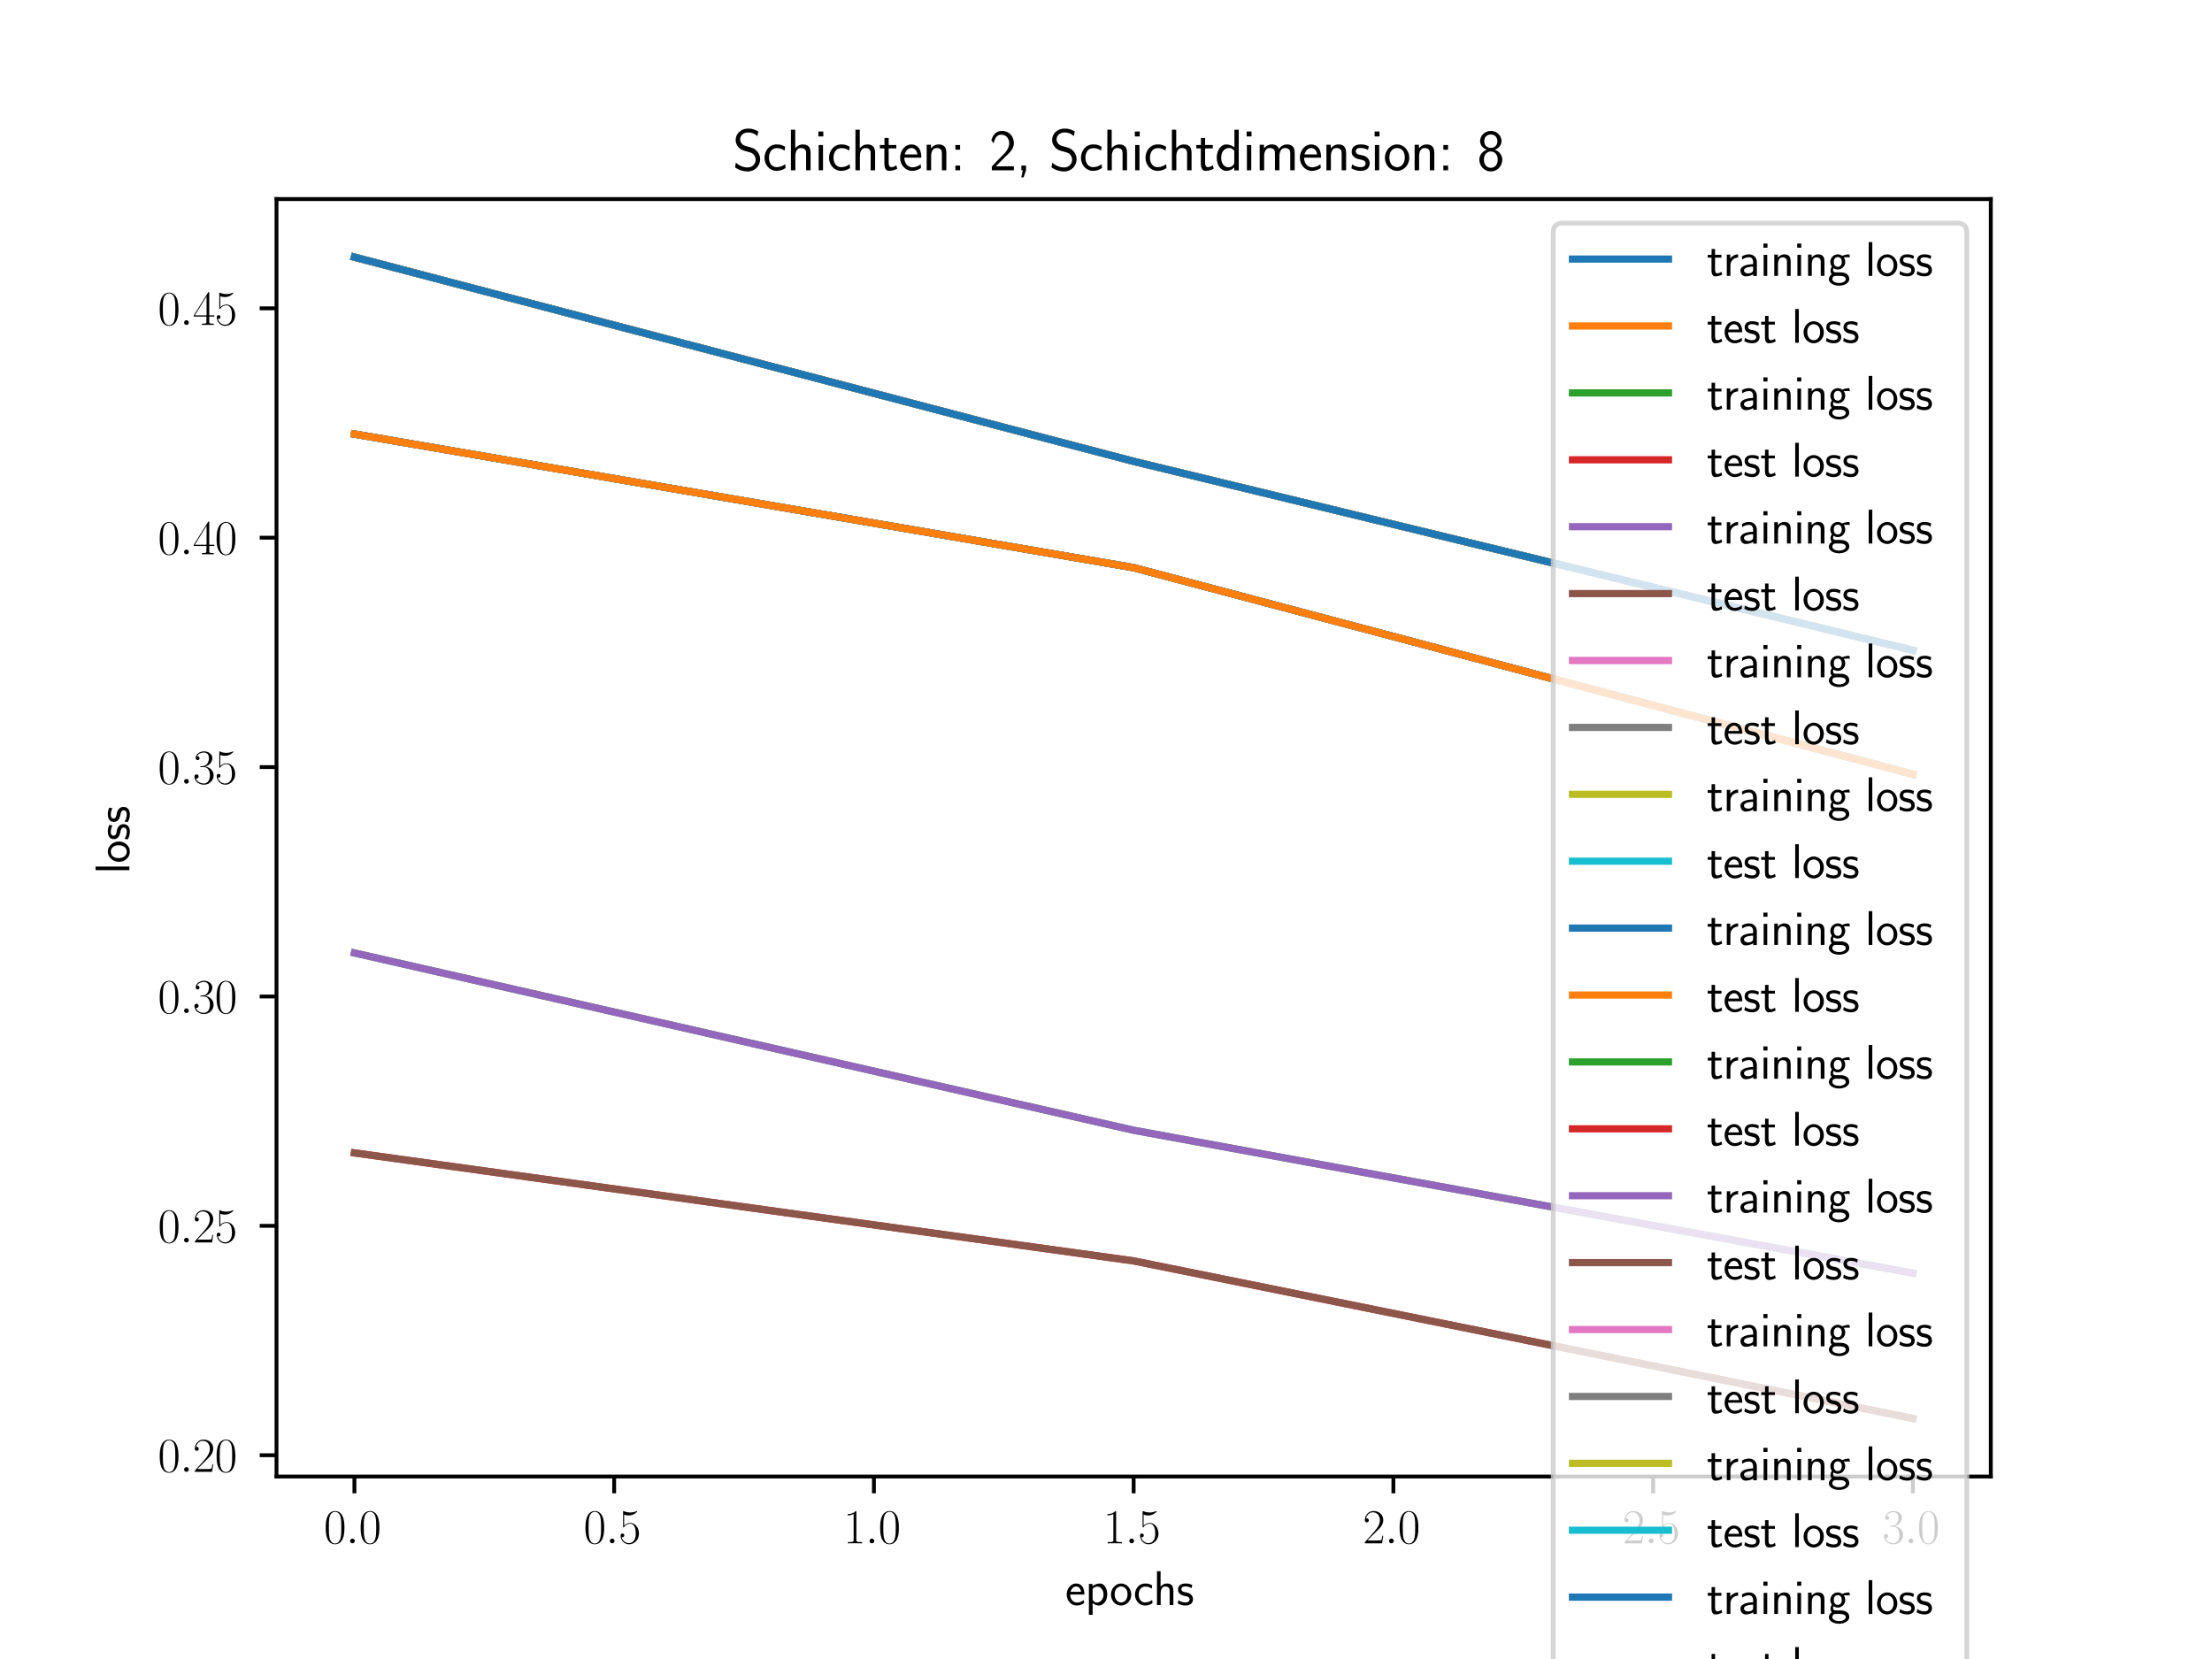 <?xml version="1.0" encoding="utf-8" standalone="no"?>
<!DOCTYPE svg PUBLIC "-//W3C//DTD SVG 1.1//EN"
  "http://www.w3.org/Graphics/SVG/1.1/DTD/svg11.dtd">
<svg xmlns:xlink="http://www.w3.org/1999/xlink" width="460.8pt" height="345.6pt" viewBox="0 0 460.8 345.6" xmlns="http://www.w3.org/2000/svg" version="1.1">
 <defs>
  <style type="text/css">*{stroke-linejoin: round; stroke-linecap: butt}</style>
 </defs>
 <g id="figure_1">
  <g id="patch_1">
   <path d="M 0 345.6 
L 460.8 345.6 
L 460.8 0 
L 0 0 
z
" style="fill: #ffffff"/>
  </g>
  <g id="axes_1">
   <g id="patch_2">
    <path d="M 57.6 307.584 
L 414.72 307.584 
L 414.72 41.472 
L 57.6 41.472 
z
" style="fill: #ffffff"/>
   </g>
   <g id="matplotlib.axis_1">
    <g id="xtick_1">
     <g id="line2d_1">
      <defs>
       <path id="m4a75f43adf" d="M 0 0 
L 0 3.5 
" style="stroke: #000000; stroke-width: 0.8"/>
      </defs>
      <g>
       <use xlink:href="#m4a75f43adf" x="73.833" y="307.584" style="stroke: #000000; stroke-width: 0.8"/>
      </g>
     </g>
     <g id="text_1">
      <!-- $\mathdefault{0.0}$ -->
      <g transform="translate(67.468 321.502) scale(0.1 -0.1)">
       <defs>
        <path id="CMR17-30" d="M 2688 2038 
C 2688 2430 2682 3099 2413 3613 
C 2176 4063 1798 4224 1466 4224 
C 1158 4224 768 4082 525 3620 
C 269 3137 243 2539 243 2038 
C 243 1671 250 1112 448 623 
C 723 -39 1216 -128 1466 -128 
C 1760 -128 2208 -7 2470 604 
C 2662 1048 2688 1568 2688 2038 
z
M 1466 -26 
C 1056 -26 813 328 723 816 
C 653 1196 653 1749 653 2109 
C 653 2604 653 3015 736 3407 
C 858 3954 1216 4121 1466 4121 
C 1728 4121 2067 3947 2189 3420 
C 2272 3054 2278 2623 2278 2109 
C 2278 1691 2278 1176 2202 797 
C 2067 96 1690 -26 1466 -26 
z
" transform="scale(0.016)"/>
        <path id="CMMI12-3a" d="M 1178 307 
C 1178 492 1024 620 870 620 
C 685 620 557 467 557 313 
C 557 128 710 0 864 0 
C 1050 0 1178 153 1178 307 
z
" transform="scale(0.016)"/>
       </defs>
       <use xlink:href="#CMR17-30" transform="scale(0.996)"/>
       <use xlink:href="#CMMI12-3a" transform="translate(45.69 0) scale(0.996)"/>
       <use xlink:href="#CMR17-30" transform="translate(72.788 0) scale(0.996)"/>
      </g>
     </g>
    </g>
    <g id="xtick_2">
     <g id="line2d_2">
      <g>
       <use xlink:href="#m4a75f43adf" x="127.942" y="307.584" style="stroke: #000000; stroke-width: 0.8"/>
      </g>
     </g>
     <g id="text_2">
      <!-- $\mathdefault{0.5}$ -->
      <g transform="translate(121.577 321.502) scale(0.1 -0.1)">
       <defs>
        <path id="CMR17-35" d="M 730 3750 
C 794 3724 1056 3641 1325 3641 
C 1920 3641 2246 3961 2432 4140 
C 2432 4191 2432 4224 2394 4224 
C 2387 4224 2374 4224 2323 4198 
C 2099 4102 1837 4032 1517 4032 
C 1325 4032 1037 4055 723 4191 
C 653 4224 640 4224 634 4224 
C 602 4224 595 4217 595 4090 
L 595 2231 
C 595 2113 595 2080 659 2080 
C 691 2080 704 2093 736 2139 
C 941 2435 1222 2560 1542 2560 
C 1766 2560 2246 2415 2246 1293 
C 2246 1087 2246 716 2054 422 
C 1894 159 1645 25 1370 25 
C 947 25 518 319 403 812 
C 429 806 480 793 506 793 
C 589 793 749 838 749 1036 
C 749 1209 627 1280 506 1280 
C 358 1280 262 1190 262 1011 
C 262 454 704 -128 1382 -128 
C 2042 -128 2669 441 2669 1267 
C 2669 2054 2170 2662 1549 2662 
C 1222 2662 947 2540 730 2304 
L 730 3750 
z
" transform="scale(0.016)"/>
       </defs>
       <use xlink:href="#CMR17-30" transform="scale(0.996)"/>
       <use xlink:href="#CMMI12-3a" transform="translate(45.69 0) scale(0.996)"/>
       <use xlink:href="#CMR17-35" transform="translate(72.788 0) scale(0.996)"/>
      </g>
     </g>
    </g>
    <g id="xtick_3">
     <g id="line2d_3">
      <g>
       <use xlink:href="#m4a75f43adf" x="182.051" y="307.584" style="stroke: #000000; stroke-width: 0.8"/>
      </g>
     </g>
     <g id="text_3">
      <!-- $\mathdefault{1.0}$ -->
      <g transform="translate(175.686 321.502) scale(0.1 -0.1)">
       <defs>
        <path id="CMR17-31" d="M 1702 4083 
C 1702 4217 1696 4224 1606 4224 
C 1357 3927 979 3833 621 3820 
C 602 3820 570 3820 563 3808 
C 557 3795 557 3782 557 3648 
C 755 3648 1088 3686 1344 3839 
L 1344 467 
C 1344 243 1331 166 781 166 
L 589 166 
L 589 0 
C 896 6 1216 12 1523 12 
C 1830 12 2150 6 2458 0 
L 2458 166 
L 2266 166 
C 1715 166 1702 236 1702 467 
L 1702 4083 
z
" transform="scale(0.016)"/>
       </defs>
       <use xlink:href="#CMR17-31" transform="scale(0.996)"/>
       <use xlink:href="#CMMI12-3a" transform="translate(45.69 0) scale(0.996)"/>
       <use xlink:href="#CMR17-30" transform="translate(72.788 0) scale(0.996)"/>
      </g>
     </g>
    </g>
    <g id="xtick_4">
     <g id="line2d_4">
      <g>
       <use xlink:href="#m4a75f43adf" x="236.16" y="307.584" style="stroke: #000000; stroke-width: 0.8"/>
      </g>
     </g>
     <g id="text_4">
      <!-- $\mathdefault{1.5}$ -->
      <g transform="translate(229.795 321.502) scale(0.1 -0.1)">
       <use xlink:href="#CMR17-31" transform="scale(0.996)"/>
       <use xlink:href="#CMMI12-3a" transform="translate(45.69 0) scale(0.996)"/>
       <use xlink:href="#CMR17-35" transform="translate(72.788 0) scale(0.996)"/>
      </g>
     </g>
    </g>
    <g id="xtick_5">
     <g id="line2d_5">
      <g>
       <use xlink:href="#m4a75f43adf" x="290.269" y="307.584" style="stroke: #000000; stroke-width: 0.8"/>
      </g>
     </g>
     <g id="text_5">
      <!-- $\mathdefault{2.0}$ -->
      <g transform="translate(283.904 321.502) scale(0.1 -0.1)">
       <defs>
        <path id="CMR17-32" d="M 2669 990 
L 2554 990 
C 2490 537 2438 460 2413 422 
C 2381 371 1920 371 1830 371 
L 602 371 
C 832 620 1280 1073 1824 1596 
C 2214 1966 2669 2400 2669 3033 
C 2669 3788 2067 4224 1395 4224 
C 691 4224 262 3603 262 3027 
C 262 2777 448 2745 525 2745 
C 589 2745 781 2783 781 3007 
C 781 3206 614 3264 525 3264 
C 486 3264 448 3257 422 3244 
C 544 3788 915 4057 1306 4057 
C 1862 4057 2227 3616 2227 3033 
C 2227 2477 1901 1998 1536 1583 
L 262 147 
L 262 0 
L 2515 0 
L 2669 990 
z
" transform="scale(0.016)"/>
       </defs>
       <use xlink:href="#CMR17-32" transform="scale(0.996)"/>
       <use xlink:href="#CMMI12-3a" transform="translate(45.69 0) scale(0.996)"/>
       <use xlink:href="#CMR17-30" transform="translate(72.788 0) scale(0.996)"/>
      </g>
     </g>
    </g>
    <g id="xtick_6">
     <g id="line2d_6">
      <g>
       <use xlink:href="#m4a75f43adf" x="344.378" y="307.584" style="stroke: #000000; stroke-width: 0.8"/>
      </g>
     </g>
     <g id="text_6">
      <!-- $\mathdefault{2.5}$ -->
      <g transform="translate(338.013 321.502) scale(0.1 -0.1)">
       <use xlink:href="#CMR17-32" transform="scale(0.996)"/>
       <use xlink:href="#CMMI12-3a" transform="translate(45.69 0) scale(0.996)"/>
       <use xlink:href="#CMR17-35" transform="translate(72.788 0) scale(0.996)"/>
      </g>
     </g>
    </g>
    <g id="xtick_7">
     <g id="line2d_7">
      <g>
       <use xlink:href="#m4a75f43adf" x="398.487" y="307.584" style="stroke: #000000; stroke-width: 0.8"/>
      </g>
     </g>
     <g id="text_7">
      <!-- $\mathdefault{3.0}$ -->
      <g transform="translate(392.122 321.502) scale(0.1 -0.1)">
       <defs>
        <path id="CMR17-33" d="M 1414 2176 
C 1984 2176 2234 1673 2234 1094 
C 2234 322 1824 25 1453 25 
C 1114 25 563 193 390 691 
C 422 678 454 678 486 678 
C 640 678 755 780 755 947 
C 755 1132 614 1216 486 1216 
C 378 1216 211 1164 211 927 
C 211 335 787 -128 1466 -128 
C 2176 -128 2720 432 2720 1087 
C 2720 1718 2208 2176 1600 2246 
C 2086 2347 2554 2776 2554 3353 
C 2554 3856 2048 4224 1472 4224 
C 890 4224 378 3862 378 3347 
C 378 3123 544 3084 627 3084 
C 762 3084 877 3167 877 3334 
C 877 3500 762 3584 627 3584 
C 602 3584 570 3584 544 3571 
C 730 3999 1235 4076 1459 4076 
C 1683 4076 2106 3966 2106 3347 
C 2106 3167 2080 2851 1862 2574 
C 1670 2329 1453 2316 1242 2297 
C 1210 2297 1062 2284 1037 2284 
C 992 2278 966 2272 966 2227 
C 966 2182 973 2176 1101 2176 
L 1414 2176 
z
" transform="scale(0.016)"/>
       </defs>
       <use xlink:href="#CMR17-33" transform="scale(0.996)"/>
       <use xlink:href="#CMMI12-3a" transform="translate(45.69 0) scale(0.996)"/>
       <use xlink:href="#CMR17-30" transform="translate(72.788 0) scale(0.996)"/>
      </g>
     </g>
    </g>
    <g id="text_8">
     <!-- epochs -->
     <g transform="translate(221.908 334.358) scale(0.1 -0.1)">
      <defs>
       <path id="CMSS17-65" d="M 2502 1375 
C 2502 1587 2490 2001 2285 2347 
C 2061 2713 1696 2816 1421 2816 
C 755 2816 192 2184 192 1363 
C 192 579 774 -64 1510 -64 
C 1798 -64 2150 19 2470 249 
C 2470 275 2458 414 2451 421 
C 2451 433 2432 629 2432 655 
C 2125 408 1773 326 1517 326 
C 1107 326 666 667 646 1375 
L 2502 1375 
z
M 698 1728 
C 781 2086 1062 2425 1421 2425 
C 1517 2425 1965 2412 2080 1728 
L 698 1728 
z
" transform="scale(0.016)"/>
       <path id="CMSS17-70" d="M 966 275 
C 1178 70 1466 -64 1773 -64 
C 2368 -64 2880 553 2880 1382 
C 2880 2147 2496 2816 1946 2816 
C 1626 2816 1242 2700 954 2470 
L 954 2764 
L 480 2764 
L 480 -1280 
L 966 -1280 
L 966 275 
z
M 966 2088 
C 1018 2166 1235 2412 1587 2412 
C 2035 2412 2394 1946 2394 1382 
C 2394 741 1958 326 1530 326 
C 1402 326 1267 358 1139 468 
C 966 624 966 721 966 812 
L 966 2088 
z
" transform="scale(0.016)"/>
       <path id="CMSS17-6f" d="M 2829 1356 
C 2829 2175 2221 2816 1504 2816 
C 768 2816 173 2156 173 1356 
C 173 544 787 -64 1498 -64 
C 2227 -64 2829 563 2829 1356 
z
M 1504 339 
C 1050 339 659 710 659 1407 
C 659 2150 1114 2425 1498 2425 
C 1914 2425 2342 2124 2342 1407 
C 2342 684 1926 339 1504 339 
z
" transform="scale(0.016)"/>
       <path id="CMSS17-63" d="M 2464 2540 
C 2464 2585 2170 2713 2093 2739 
C 1882 2816 1613 2816 1542 2816 
C 710 2816 211 2092 211 1363 
C 211 595 768 -64 1517 -64 
C 1946 -64 2253 76 2502 243 
L 2464 665 
C 2189 454 1869 339 1523 339 
C 1024 339 698 774 698 1369 
C 698 1830 909 2412 1549 2412 
C 1901 2412 2099 2342 2394 2143 
L 2464 2540 
z
" transform="scale(0.016)"/>
       <path id="CMSS17-68" d="M 2618 1878 
C 2618 2283 2522 2816 1798 2816 
C 1395 2816 1133 2617 947 2399 
L 947 4416 
L 474 4416 
L 474 0 
L 960 0 
L 960 1556 
C 960 1962 1114 2425 1549 2425 
C 2112 2425 2131 2045 2131 1826 
L 2131 0 
L 2618 0 
L 2618 1878 
z
" transform="scale(0.016)"/>
       <path id="CMSS17-73" d="M 2061 2623 
C 1683 2803 1389 2816 1197 2816 
C 742 2816 198 2655 198 2009 
C 198 1363 902 1222 1094 1183 
C 1389 1126 1715 1062 1715 742 
C 1715 339 1254 339 1171 339 
C 915 339 563 409 243 639 
L 166 211 
C 531 0 883 -64 1178 -64 
C 1965 -64 2163 416 2163 780 
C 2163 1094 1984 1305 1862 1401 
C 1651 1567 1574 1587 1050 1695 
C 960 1708 646 1779 646 2067 
C 646 2431 1050 2431 1139 2431 
C 1555 2431 1811 2303 1984 2207 
L 2061 2623 
z
" transform="scale(0.016)"/>
      </defs>
      <use xlink:href="#CMSS17-65" transform="scale(0.996)"/>
      <use xlink:href="#CMSS17-70" transform="translate(41.639 0) scale(0.996)"/>
      <use xlink:href="#CMSS17-6f" transform="translate(92.446 0) scale(0.996)"/>
      <use xlink:href="#CMSS17-63" transform="translate(141.892 0) scale(0.996)"/>
      <use xlink:href="#CMSS17-68" transform="translate(183.531 0) scale(0.996)"/>
      <use xlink:href="#CMSS17-73" transform="translate(231.736 0) scale(0.996)"/>
     </g>
    </g>
   </g>
   <g id="matplotlib.axis_2">
    <g id="ytick_1">
     <g id="line2d_8">
      <defs>
       <path id="m9603f11b47" d="M 0 0 
L -3.5 0 
" style="stroke: #000000; stroke-width: 0.8"/>
      </defs>
      <g>
       <use xlink:href="#m9603f11b47" x="57.6" y="303.153" style="stroke: #000000; stroke-width: 0.8"/>
      </g>
     </g>
     <g id="text_9">
      <!-- $\mathdefault{0.20}$ -->
      <g transform="translate(32.889 306.613) scale(0.1 -0.1)">
       <use xlink:href="#CMR17-30" transform="scale(0.996)"/>
       <use xlink:href="#CMMI12-3a" transform="translate(45.69 0) scale(0.996)"/>
       <use xlink:href="#CMR17-32" transform="translate(72.788 0) scale(0.996)"/>
       <use xlink:href="#CMR17-30" transform="translate(118.478 0) scale(0.996)"/>
      </g>
     </g>
    </g>
    <g id="ytick_2">
     <g id="line2d_9">
      <g>
       <use xlink:href="#m9603f11b47" x="57.6" y="255.368" style="stroke: #000000; stroke-width: 0.8"/>
      </g>
     </g>
     <g id="text_10">
      <!-- $\mathdefault{0.25}$ -->
      <g transform="translate(32.889 258.828) scale(0.1 -0.1)">
       <use xlink:href="#CMR17-30" transform="scale(0.996)"/>
       <use xlink:href="#CMMI12-3a" transform="translate(45.69 0) scale(0.996)"/>
       <use xlink:href="#CMR17-32" transform="translate(72.788 0) scale(0.996)"/>
       <use xlink:href="#CMR17-35" transform="translate(118.478 0) scale(0.996)"/>
      </g>
     </g>
    </g>
    <g id="ytick_3">
     <g id="line2d_10">
      <g>
       <use xlink:href="#m9603f11b47" x="57.6" y="207.584" style="stroke: #000000; stroke-width: 0.8"/>
      </g>
     </g>
     <g id="text_11">
      <!-- $\mathdefault{0.30}$ -->
      <g transform="translate(32.889 211.043) scale(0.1 -0.1)">
       <use xlink:href="#CMR17-30" transform="scale(0.996)"/>
       <use xlink:href="#CMMI12-3a" transform="translate(45.69 0) scale(0.996)"/>
       <use xlink:href="#CMR17-33" transform="translate(72.788 0) scale(0.996)"/>
       <use xlink:href="#CMR17-30" transform="translate(118.478 0) scale(0.996)"/>
      </g>
     </g>
    </g>
    <g id="ytick_4">
     <g id="line2d_11">
      <g>
       <use xlink:href="#m9603f11b47" x="57.6" y="159.799" style="stroke: #000000; stroke-width: 0.8"/>
      </g>
     </g>
     <g id="text_12">
      <!-- $\mathdefault{0.35}$ -->
      <g transform="translate(32.889 163.258) scale(0.1 -0.1)">
       <use xlink:href="#CMR17-30" transform="scale(0.996)"/>
       <use xlink:href="#CMMI12-3a" transform="translate(45.69 0) scale(0.996)"/>
       <use xlink:href="#CMR17-33" transform="translate(72.788 0) scale(0.996)"/>
       <use xlink:href="#CMR17-35" transform="translate(118.478 0) scale(0.996)"/>
      </g>
     </g>
    </g>
    <g id="ytick_5">
     <g id="line2d_12">
      <g>
       <use xlink:href="#m9603f11b47" x="57.6" y="112.014" style="stroke: #000000; stroke-width: 0.8"/>
      </g>
     </g>
     <g id="text_13">
      <!-- $\mathdefault{0.40}$ -->
      <g transform="translate(32.889 115.473) scale(0.1 -0.1)">
       <defs>
        <path id="CMR17-34" d="M 2150 4147 
C 2150 4281 2144 4288 2029 4288 
L 128 1254 
L 128 1088 
L 1779 1088 
L 1779 460 
C 1779 230 1766 166 1318 166 
L 1197 166 
L 1197 0 
C 1402 12 1747 12 1965 12 
C 2182 12 2528 12 2733 0 
L 2733 166 
L 2611 166 
C 2163 166 2150 230 2150 460 
L 2150 1088 
L 2803 1088 
L 2803 1254 
L 2150 1254 
L 2150 4147 
z
M 1798 3723 
L 1798 1254 
L 256 1254 
L 1798 3723 
z
" transform="scale(0.016)"/>
       </defs>
       <use xlink:href="#CMR17-30" transform="scale(0.996)"/>
       <use xlink:href="#CMMI12-3a" transform="translate(45.69 0) scale(0.996)"/>
       <use xlink:href="#CMR17-34" transform="translate(72.788 0) scale(0.996)"/>
       <use xlink:href="#CMR17-30" transform="translate(118.478 0) scale(0.996)"/>
      </g>
     </g>
    </g>
    <g id="ytick_6">
     <g id="line2d_13">
      <g>
       <use xlink:href="#m9603f11b47" x="57.6" y="64.229" style="stroke: #000000; stroke-width: 0.8"/>
      </g>
     </g>
     <g id="text_14">
      <!-- $\mathdefault{0.45}$ -->
      <g transform="translate(32.889 67.688) scale(0.1 -0.1)">
       <use xlink:href="#CMR17-30" transform="scale(0.996)"/>
       <use xlink:href="#CMMI12-3a" transform="translate(45.69 0) scale(0.996)"/>
       <use xlink:href="#CMR17-34" transform="translate(72.788 0) scale(0.996)"/>
       <use xlink:href="#CMR17-35" transform="translate(118.478 0) scale(0.996)"/>
      </g>
     </g>
    </g>
    <g id="text_15">
     <!-- loss -->
     <g transform="translate(26.951 182.028) rotate(-90) scale(0.1 -0.1)">
      <defs>
       <path id="CMSS17-6c" d="M 947 4416 
L 474 4416 
L 474 0 
L 947 0 
L 947 4416 
z
" transform="scale(0.016)"/>
      </defs>
      <use xlink:href="#CMSS17-6c" transform="scale(0.996)"/>
      <use xlink:href="#CMSS17-6f" transform="translate(22.181 0) scale(0.996)"/>
      <use xlink:href="#CMSS17-73" transform="translate(69.024 0) scale(0.996)"/>
      <use xlink:href="#CMSS17-73" transform="translate(104.938 0) scale(0.996)"/>
     </g>
    </g>
   </g>
   <g id="line2d_14">
    <path d="M 73.833 53.568 
L 236.16 96.108 
L 398.487 135.459 
" clip-path="url(#p37f44cd204)" style="fill: none; stroke: #1f77b4; stroke-width: 1.5; stroke-linecap: square"/>
   </g>
   <g id="line2d_15">
    <path d="M 73.833 90.422 
L 236.16 118.254 
L 398.487 161.299 
" clip-path="url(#p37f44cd204)" style="fill: none; stroke: #ff7f0e; stroke-width: 1.5; stroke-linecap: square"/>
   </g>
   <g id="line2d_16">
    <path d="M 73.833 53.568 
L 236.16 96.108 
L 398.487 135.459 
" clip-path="url(#p37f44cd204)" style="fill: none; stroke: #2ca02c; stroke-width: 1.5; stroke-linecap: square"/>
   </g>
   <g id="line2d_17">
    <path d="M 73.833 90.422 
L 236.16 118.254 
L 398.487 161.299 
" clip-path="url(#p37f44cd204)" style="fill: none; stroke: #d62728; stroke-width: 1.5; stroke-linecap: square"/>
   </g>
   <g id="line2d_18">
    <path d="M 73.833 53.568 
L 236.16 96.108 
L 398.487 135.459 
" clip-path="url(#p37f44cd204)" style="fill: none; stroke: #9467bd; stroke-width: 1.5; stroke-linecap: square"/>
   </g>
   <g id="line2d_19">
    <path d="M 73.833 90.422 
L 236.16 118.254 
L 398.487 161.299 
" clip-path="url(#p37f44cd204)" style="fill: none; stroke: #8c564b; stroke-width: 1.5; stroke-linecap: square"/>
   </g>
   <g id="line2d_20">
    <path d="M 73.833 53.568 
L 236.16 96.108 
L 398.487 135.459 
" clip-path="url(#p37f44cd204)" style="fill: none; stroke: #e377c2; stroke-width: 1.5; stroke-linecap: square"/>
   </g>
   <g id="line2d_21">
    <path d="M 73.833 90.422 
L 236.16 118.254 
L 398.487 161.299 
" clip-path="url(#p37f44cd204)" style="fill: none; stroke: #7f7f7f; stroke-width: 1.5; stroke-linecap: square"/>
   </g>
   <g id="line2d_22">
    <path d="M 73.833 53.568 
L 236.16 96.108 
L 398.487 135.459 
" clip-path="url(#p37f44cd204)" style="fill: none; stroke: #bcbd22; stroke-width: 1.5; stroke-linecap: square"/>
   </g>
   <g id="line2d_23">
    <path d="M 73.833 90.422 
L 236.16 118.254 
L 398.487 161.299 
" clip-path="url(#p37f44cd204)" style="fill: none; stroke: #17becf; stroke-width: 1.5; stroke-linecap: square"/>
   </g>
   <g id="line2d_24">
    <path d="M 73.833 53.568 
L 236.16 96.108 
L 398.487 135.459 
" clip-path="url(#p37f44cd204)" style="fill: none; stroke: #1f77b4; stroke-width: 1.5; stroke-linecap: square"/>
   </g>
   <g id="line2d_25">
    <path d="M 73.833 90.422 
L 236.16 118.254 
L 398.487 161.299 
" clip-path="url(#p37f44cd204)" style="fill: none; stroke: #ff7f0e; stroke-width: 1.5; stroke-linecap: square"/>
   </g>
   <g id="line2d_26">
    <path d="M 73.833 53.568 
L 236.16 96.108 
L 398.487 135.459 
" clip-path="url(#p37f44cd204)" style="fill: none; stroke: #2ca02c; stroke-width: 1.5; stroke-linecap: square"/>
   </g>
   <g id="line2d_27">
    <path d="M 73.833 90.422 
L 236.16 118.254 
L 398.487 161.299 
" clip-path="url(#p37f44cd204)" style="fill: none; stroke: #d62728; stroke-width: 1.5; stroke-linecap: square"/>
   </g>
   <g id="line2d_28">
    <path d="M 73.833 53.568 
L 236.16 96.108 
L 398.487 135.459 
" clip-path="url(#p37f44cd204)" style="fill: none; stroke: #9467bd; stroke-width: 1.5; stroke-linecap: square"/>
   </g>
   <g id="line2d_29">
    <path d="M 73.833 90.422 
L 236.16 118.254 
L 398.487 161.299 
" clip-path="url(#p37f44cd204)" style="fill: none; stroke: #8c564b; stroke-width: 1.5; stroke-linecap: square"/>
   </g>
   <g id="line2d_30">
    <path d="M 73.833 53.568 
L 236.16 96.108 
L 398.487 135.459 
" clip-path="url(#p37f44cd204)" style="fill: none; stroke: #e377c2; stroke-width: 1.5; stroke-linecap: square"/>
   </g>
   <g id="line2d_31">
    <path d="M 73.833 90.422 
L 236.16 118.254 
L 398.487 161.299 
" clip-path="url(#p37f44cd204)" style="fill: none; stroke: #7f7f7f; stroke-width: 1.5; stroke-linecap: square"/>
   </g>
   <g id="line2d_32">
    <path d="M 73.833 53.568 
L 236.16 96.108 
L 398.487 135.459 
" clip-path="url(#p37f44cd204)" style="fill: none; stroke: #bcbd22; stroke-width: 1.5; stroke-linecap: square"/>
   </g>
   <g id="line2d_33">
    <path d="M 73.833 90.422 
L 236.16 118.254 
L 398.487 161.299 
" clip-path="url(#p37f44cd204)" style="fill: none; stroke: #17becf; stroke-width: 1.5; stroke-linecap: square"/>
   </g>
   <g id="line2d_34">
    <path d="M 73.833 53.568 
L 236.16 96.108 
L 398.487 135.459 
" clip-path="url(#p37f44cd204)" style="fill: none; stroke: #1f77b4; stroke-width: 1.5; stroke-linecap: square"/>
   </g>
   <g id="line2d_35">
    <path d="M 73.833 90.422 
L 236.16 118.254 
L 398.487 161.299 
" clip-path="url(#p37f44cd204)" style="fill: none; stroke: #ff7f0e; stroke-width: 1.5; stroke-linecap: square"/>
   </g>
   <g id="line2d_36">
    <path d="M 73.833 198.518 
L 236.16 235.453 
L 398.487 265.222 
" clip-path="url(#p37f44cd204)" style="fill: none; stroke: #2ca02c; stroke-width: 1.5; stroke-linecap: square"/>
   </g>
   <g id="line2d_37">
    <path d="M 73.833 240.171 
L 236.16 262.67 
L 398.487 295.488 
" clip-path="url(#p37f44cd204)" style="fill: none; stroke: #d62728; stroke-width: 1.5; stroke-linecap: square"/>
   </g>
   <g id="line2d_38">
    <path d="M 73.833 198.518 
L 236.16 235.453 
L 398.487 265.222 
" clip-path="url(#p37f44cd204)" style="fill: none; stroke: #9467bd; stroke-width: 1.5; stroke-linecap: square"/>
   </g>
   <g id="line2d_39">
    <path d="M 73.833 240.171 
L 236.16 262.67 
L 398.487 295.488 
" clip-path="url(#p37f44cd204)" style="fill: none; stroke: #8c564b; stroke-width: 1.5; stroke-linecap: square"/>
   </g>
   <g id="patch_3">
    <path d="M 57.6 307.584 
L 57.6 41.472 
" style="fill: none; stroke: #000000; stroke-width: 0.8; stroke-linejoin: miter; stroke-linecap: square"/>
   </g>
   <g id="patch_4">
    <path d="M 414.72 307.584 
L 414.72 41.472 
" style="fill: none; stroke: #000000; stroke-width: 0.8; stroke-linejoin: miter; stroke-linecap: square"/>
   </g>
   <g id="patch_5">
    <path d="M 57.6 307.584 
L 414.72 307.584 
" style="fill: none; stroke: #000000; stroke-width: 0.8; stroke-linejoin: miter; stroke-linecap: square"/>
   </g>
   <g id="patch_6">
    <path d="M 57.6 41.472 
L 414.72 41.472 
" style="fill: none; stroke: #000000; stroke-width: 0.8; stroke-linejoin: miter; stroke-linecap: square"/>
   </g>
   <g id="text_16">
    <!-- Schichten: 2,   Schichtdimension: 8 -->
    <g transform="translate(152.611 35.472) scale(0.12 -0.12)">
     <defs>
      <path id="CMSS17-53" d="M 2797 4230 
C 2515 4396 2208 4544 1690 4544 
C 864 4544 333 3934 333 3309 
C 333 3064 403 2787 653 2504 
C 902 2220 1184 2143 1542 2053 
C 1690 2014 1939 1943 1984 1924 
C 2342 1782 2515 1454 2515 1144 
C 2515 738 2202 307 1645 307 
C 1453 307 890 339 358 829 
L 269 320 
C 794 -64 1363 -128 1651 -128 
C 2438 -128 3002 494 3002 1202 
C 3002 1460 2925 1789 2656 2092 
C 2394 2381 2163 2446 1638 2588 
C 1338 2665 1146 2717 986 2916 
C 877 3058 819 3193 819 3367 
C 819 3728 1126 4121 1690 4121 
C 1971 4121 2336 4063 2707 3715 
L 2797 4230 
z
" transform="scale(0.016)"/>
      <path id="CMSS17-69" d="M 979 4224 
L 442 4224 
L 442 3686 
L 979 3686 
L 979 4224 
z
M 947 2752 
L 474 2752 
L 474 0 
L 947 0 
L 947 2752 
z
" transform="scale(0.016)"/>
      <path id="CMSS17-74" d="M 1069 2380 
L 1901 2380 
L 1901 2752 
L 1069 2752 
L 1069 3520 
L 614 3520 
L 614 2752 
L 109 2752 
L 109 2380 
L 602 2380 
L 602 751 
C 602 384 685 -64 1107 -64 
C 1427 -64 1722 25 2003 172 
L 1901 551 
C 1747 416 1562 339 1363 339 
C 1082 339 1069 699 1069 860 
L 1069 2380 
z
" transform="scale(0.016)"/>
      <path id="CMSS17-6e" d="M 2618 1878 
C 2618 2283 2522 2816 1798 2816 
C 1389 2816 1120 2604 941 2386 
L 941 2783 
L 474 2783 
L 474 0 
L 960 0 
L 960 1556 
C 960 1962 1114 2425 1549 2425 
C 2112 2425 2131 2045 2131 1826 
L 2131 0 
L 2618 0 
L 2618 1878 
z
" transform="scale(0.016)"/>
      <path id="CMSS17-3a" d="M 1088 2752 
L 576 2752 
L 576 2239 
L 1088 2239 
L 1088 2752 
z
M 576 512 
L 576 0 
L 1088 0 
L 1088 512 
L 576 512 
z
" transform="scale(0.016)"/>
      <path id="CMSS17-32" d="M 1651 1353 
C 1830 1538 2099 1761 2285 1984 
C 2464 2201 2701 2507 2701 2953 
C 2701 3655 2227 4288 1421 4288 
C 787 4288 422 3891 250 3272 
L 499 2928 
C 640 3508 838 3878 1338 3878 
C 1888 3878 2195 3431 2195 2940 
C 2195 2354 1747 1901 1408 1563 
C 1030 1187 659 805 301 409 
L 301 0 
L 2701 0 
L 2701 435 
L 1613 435 
C 1536 435 1459 428 1382 428 
L 742 428 
L 742 435 
L 1651 1353 
z
" transform="scale(0.016)"/>
      <path id="CMSS17-2c" d="M 1088 6 
L 1088 512 
L 576 512 
L 576 0 
L 736 0 
L 570 -775 
L 826 -775 
L 1088 6 
z
" transform="scale(0.016)"/>
      <path id="CMSS17-64" d="M 2611 4416 
L 2138 4416 
L 2138 2495 
C 1939 2662 1613 2816 1254 2816 
C 672 2816 211 2179 211 1375 
C 211 572 666 -64 1235 -64 
C 1677 -64 1971 172 2125 307 
L 2125 -13 
L 2611 -13 
L 2611 4416 
z
M 2125 851 
C 2125 760 2125 663 1926 488 
C 1798 378 1645 326 1498 326 
C 1152 326 698 585 698 1369 
C 698 2185 1210 2425 1562 2425 
C 1798 2425 1990 2308 2125 2114 
L 2125 851 
z
" transform="scale(0.016)"/>
      <path id="CMSS17-6d" d="M 4288 1878 
C 4288 2309 4179 2816 3462 2816 
C 2982 2816 2694 2515 2566 2328 
C 2451 2668 2182 2816 1798 2816 
C 1363 2816 1088 2566 941 2386 
L 941 2783 
L 474 2783 
L 474 0 
L 960 0 
L 960 1556 
C 960 1936 1101 2425 1555 2425 
C 2138 2425 2138 2013 2138 1826 
L 2138 0 
L 2624 0 
L 2624 1556 
C 2624 1936 2765 2425 3219 2425 
C 3802 2425 3802 2013 3802 1826 
L 3802 0 
L 4288 0 
L 4288 1878 
z
" transform="scale(0.016)"/>
      <path id="CMSS17-38" d="M 1933 2246 
C 2419 2406 2669 2793 2669 3174 
C 2669 3774 2157 4288 1504 4288 
C 826 4288 333 3755 333 3174 
C 333 2799 576 2412 1069 2246 
C 442 2003 250 1516 250 1152 
C 250 448 819 -128 1498 -128 
C 2202 -128 2752 460 2752 1152 
C 2752 1574 2502 2022 1933 2246 
z
M 1504 2438 
C 1075 2438 787 2728 787 3167 
C 787 3613 1075 3897 1504 3897 
C 1901 3897 2214 3639 2214 3167 
C 2214 2703 1907 2438 1504 2438 
z
M 1504 268 
C 1139 268 749 518 749 1158 
C 749 1817 1184 2048 1498 2048 
C 1843 2048 2253 1804 2253 1158 
C 2253 492 1830 268 1504 268 
z
" transform="scale(0.016)"/>
     </defs>
     <use xlink:href="#CMSS17-53" transform="scale(0.996)"/>
     <use xlink:href="#CMSS17-63" transform="translate(52.049 0) scale(0.996)"/>
     <use xlink:href="#CMSS17-68" transform="translate(93.687 0) scale(0.996)"/>
     <use xlink:href="#CMSS17-69" transform="translate(141.892 0) scale(0.996)"/>
     <use xlink:href="#CMSS17-63" transform="translate(164.073 0) scale(0.996)"/>
     <use xlink:href="#CMSS17-68" transform="translate(205.712 0) scale(0.996)"/>
     <use xlink:href="#CMSS17-74" transform="translate(253.917 0) scale(0.996)"/>
     <use xlink:href="#CMSS17-65" transform="translate(287.748 0) scale(0.996)"/>
     <use xlink:href="#CMSS17-6e" transform="translate(329.387 0) scale(0.996)"/>
     <use xlink:href="#CMSS17-3a" transform="translate(377.592 0) scale(0.996)"/>
     <use xlink:href="#CMSS17-32" transform="translate(445.255 0) scale(0.996)"/>
     <use xlink:href="#CMSS17-2c" transform="translate(492.099 0) scale(0.996)"/>
     <use xlink:href="#CMSS17-53" transform="translate(549.352 0) scale(0.996)"/>
     <use xlink:href="#CMSS17-63" transform="translate(601.401 0) scale(0.996)"/>
     <use xlink:href="#CMSS17-68" transform="translate(643.039 0) scale(0.996)"/>
     <use xlink:href="#CMSS17-69" transform="translate(691.244 0) scale(0.996)"/>
     <use xlink:href="#CMSS17-63" transform="translate(713.425 0) scale(0.996)"/>
     <use xlink:href="#CMSS17-68" transform="translate(755.064 0) scale(0.996)"/>
     <use xlink:href="#CMSS17-74" transform="translate(803.269 0) scale(0.996)"/>
     <use xlink:href="#CMSS17-64" transform="translate(837.1 0) scale(0.996)"/>
     <use xlink:href="#CMSS17-69" transform="translate(885.305 0) scale(0.996)"/>
     <use xlink:href="#CMSS17-6d" transform="translate(907.486 0) scale(0.996)"/>
     <use xlink:href="#CMSS17-65" transform="translate(981.715 0) scale(0.996)"/>
     <use xlink:href="#CMSS17-6e" transform="translate(1023.354 0) scale(0.996)"/>
     <use xlink:href="#CMSS17-73" transform="translate(1071.559 0) scale(0.996)"/>
     <use xlink:href="#CMSS17-69" transform="translate(1107.473 0) scale(0.996)"/>
     <use xlink:href="#CMSS17-6f" transform="translate(1129.653 0) scale(0.996)"/>
     <use xlink:href="#CMSS17-6e" transform="translate(1176.497 0) scale(0.996)"/>
     <use xlink:href="#CMSS17-3a" transform="translate(1224.702 0) scale(0.996)"/>
     <use xlink:href="#CMSS17-38" transform="translate(1292.365 0) scale(0.996)"/>
    </g>
   </g>
   <g id="legend_1">
    <g id="patch_7">
     <path d="M 325.575 411.839 
L 407.72 411.839 
Q 409.72 411.839 409.72 409.839 
L 409.72 48.472 
Q 409.72 46.472 407.72 46.472 
L 325.575 46.472 
Q 323.575 46.472 323.575 48.472 
L 323.575 409.839 
Q 323.575 411.839 325.575 411.839 
z
" style="fill: #ffffff; opacity: 0.8; stroke: #cccccc; stroke-linejoin: miter"/>
    </g>
    <g id="line2d_40">
     <path d="M 327.575 53.972 
L 337.575 53.972 
L 347.575 53.972 
" style="fill: none; stroke: #1f77b4; stroke-width: 1.5; stroke-linecap: square"/>
    </g>
    <g id="text_17">
     <!-- training loss -->
     <g transform="translate(355.575 57.472) scale(0.1 -0.1)">
      <defs>
       <path id="CMSS17-72" d="M 954 1369 
C 954 1974 1395 2379 1958 2392 
L 1958 2816 
C 1549 2809 1165 2604 934 2270 
L 934 2783 
L 480 2783 
L 480 0 
L 954 0 
L 954 1369 
z
" transform="scale(0.016)"/>
       <path id="CMSS17-61" d="M 2406 1789 
C 2406 2399 1978 2816 1402 2816 
C 1120 2816 813 2764 461 2559 
L 499 2133 
C 659 2250 934 2438 1395 2438 
C 1722 2438 1920 2185 1920 1782 
L 1920 1536 
C 896 1504 256 1209 256 711 
C 256 452 416 -64 947 -64 
C 1043 -64 1562 -52 1933 224 
L 1933 -13 
L 2406 -13 
L 2406 1789 
z
M 1920 824 
C 1920 711 1920 559 1728 446 
C 1562 339 1350 326 1261 326 
C 941 326 723 503 723 723 
C 723 1165 1722 1209 1920 1216 
L 1920 824 
z
" transform="scale(0.016)"/>
       <path id="CMSS17-67" d="M 2848 2816 
C 2483 2809 2170 2739 1914 2617 
C 1702 2783 1485 2816 1338 2816 
C 781 2816 358 2356 358 1824 
C 358 1481 550 1222 563 1209 
C 448 1049 384 876 384 684 
C 384 460 474 300 544 211 
C 211 6 166 -308 166 -429 
C 166 -896 749 -1280 1498 -1280 
C 2253 -1280 2835 -896 2835 -423 
C 2835 460 1856 467 1587 467 
L 1069 467 
C 973 467 717 467 717 793 
C 717 921 774 1004 781 1011 
C 877 940 1075 832 1338 832 
C 1869 832 2310 1279 2310 1824 
C 2310 2128 2170 2349 2112 2425 
L 2131 2425 
C 2150 2425 2419 2444 2515 2444 
C 2720 2444 2739 2438 2918 2419 
L 2848 2816 
z
M 1338 1184 
C 1120 1184 813 1317 813 1824 
C 813 2375 1165 2463 1331 2463 
C 1549 2463 1856 2330 1856 1824 
C 1856 1272 1504 1184 1338 1184 
z
M 1581 0 
C 1734 0 2381 0 2381 -436 
C 2381 -711 1984 -928 1504 -928 
C 1018 -928 621 -717 621 -429 
C 621 -397 621 0 1062 0 
L 1581 0 
z
" transform="scale(0.016)"/>
      </defs>
      <use xlink:href="#CMSS17-74" transform="scale(0.996)"/>
      <use xlink:href="#CMSS17-72" transform="translate(33.832 0) scale(0.996)"/>
      <use xlink:href="#CMSS17-61" transform="translate(65.741 0) scale(0.996)"/>
      <use xlink:href="#CMSS17-69" transform="translate(110.663 0) scale(0.996)"/>
      <use xlink:href="#CMSS17-6e" transform="translate(132.844 0) scale(0.996)"/>
      <use xlink:href="#CMSS17-69" transform="translate(181.049 0) scale(0.996)"/>
      <use xlink:href="#CMSS17-6e" transform="translate(203.23 0) scale(0.996)"/>
      <use xlink:href="#CMSS17-67" transform="translate(251.435 0) scale(0.996)"/>
      <use xlink:href="#CMSS17-6c" transform="translate(329.507 0) scale(0.996)"/>
      <use xlink:href="#CMSS17-6f" transform="translate(351.688 0) scale(0.996)"/>
      <use xlink:href="#CMSS17-73" transform="translate(398.532 0) scale(0.996)"/>
      <use xlink:href="#CMSS17-73" transform="translate(434.445 0) scale(0.996)"/>
     </g>
    </g>
    <g id="line2d_41">
     <path d="M 327.575 67.909 
L 337.575 67.909 
L 347.575 67.909 
" style="fill: none; stroke: #ff7f0e; stroke-width: 1.5; stroke-linecap: square"/>
    </g>
    <g id="text_18">
     <!-- test loss -->
     <g transform="translate(355.575 71.409) scale(0.1 -0.1)">
      <use xlink:href="#CMSS17-74" transform="scale(0.996)"/>
      <use xlink:href="#CMSS17-65" transform="translate(33.832 0) scale(0.996)"/>
      <use xlink:href="#CMSS17-73" transform="translate(75.47 0) scale(0.996)"/>
      <use xlink:href="#CMSS17-74" transform="translate(111.384 0) scale(0.996)"/>
      <use xlink:href="#CMSS17-6c" transform="translate(176.445 0) scale(0.996)"/>
      <use xlink:href="#CMSS17-6f" transform="translate(198.625 0) scale(0.996)"/>
      <use xlink:href="#CMSS17-73" transform="translate(245.469 0) scale(0.996)"/>
      <use xlink:href="#CMSS17-73" transform="translate(281.382 0) scale(0.996)"/>
     </g>
    </g>
    <g id="line2d_42">
     <path d="M 327.575 81.846 
L 337.575 81.846 
L 347.575 81.846 
" style="fill: none; stroke: #2ca02c; stroke-width: 1.5; stroke-linecap: square"/>
    </g>
    <g id="text_19">
     <!-- training loss -->
     <g transform="translate(355.575 85.346) scale(0.1 -0.1)">
      <use xlink:href="#CMSS17-74" transform="scale(0.996)"/>
      <use xlink:href="#CMSS17-72" transform="translate(33.832 0) scale(0.996)"/>
      <use xlink:href="#CMSS17-61" transform="translate(65.741 0) scale(0.996)"/>
      <use xlink:href="#CMSS17-69" transform="translate(110.663 0) scale(0.996)"/>
      <use xlink:href="#CMSS17-6e" transform="translate(132.844 0) scale(0.996)"/>
      <use xlink:href="#CMSS17-69" transform="translate(181.049 0) scale(0.996)"/>
      <use xlink:href="#CMSS17-6e" transform="translate(203.23 0) scale(0.996)"/>
      <use xlink:href="#CMSS17-67" transform="translate(251.435 0) scale(0.996)"/>
      <use xlink:href="#CMSS17-6c" transform="translate(329.507 0) scale(0.996)"/>
      <use xlink:href="#CMSS17-6f" transform="translate(351.688 0) scale(0.996)"/>
      <use xlink:href="#CMSS17-73" transform="translate(398.532 0) scale(0.996)"/>
      <use xlink:href="#CMSS17-73" transform="translate(434.445 0) scale(0.996)"/>
     </g>
    </g>
    <g id="line2d_43">
     <path d="M 327.575 95.784 
L 337.575 95.784 
L 347.575 95.784 
" style="fill: none; stroke: #d62728; stroke-width: 1.5; stroke-linecap: square"/>
    </g>
    <g id="text_20">
     <!-- test loss -->
     <g transform="translate(355.575 99.284) scale(0.1 -0.1)">
      <use xlink:href="#CMSS17-74" transform="scale(0.996)"/>
      <use xlink:href="#CMSS17-65" transform="translate(33.832 0) scale(0.996)"/>
      <use xlink:href="#CMSS17-73" transform="translate(75.47 0) scale(0.996)"/>
      <use xlink:href="#CMSS17-74" transform="translate(111.384 0) scale(0.996)"/>
      <use xlink:href="#CMSS17-6c" transform="translate(176.445 0) scale(0.996)"/>
      <use xlink:href="#CMSS17-6f" transform="translate(198.625 0) scale(0.996)"/>
      <use xlink:href="#CMSS17-73" transform="translate(245.469 0) scale(0.996)"/>
      <use xlink:href="#CMSS17-73" transform="translate(281.382 0) scale(0.996)"/>
     </g>
    </g>
    <g id="line2d_44">
     <path d="M 327.575 109.721 
L 337.575 109.721 
L 347.575 109.721 
" style="fill: none; stroke: #9467bd; stroke-width: 1.5; stroke-linecap: square"/>
    </g>
    <g id="text_21">
     <!-- training loss -->
     <g transform="translate(355.575 113.221) scale(0.1 -0.1)">
      <use xlink:href="#CMSS17-74" transform="scale(0.996)"/>
      <use xlink:href="#CMSS17-72" transform="translate(33.832 0) scale(0.996)"/>
      <use xlink:href="#CMSS17-61" transform="translate(65.741 0) scale(0.996)"/>
      <use xlink:href="#CMSS17-69" transform="translate(110.663 0) scale(0.996)"/>
      <use xlink:href="#CMSS17-6e" transform="translate(132.844 0) scale(0.996)"/>
      <use xlink:href="#CMSS17-69" transform="translate(181.049 0) scale(0.996)"/>
      <use xlink:href="#CMSS17-6e" transform="translate(203.23 0) scale(0.996)"/>
      <use xlink:href="#CMSS17-67" transform="translate(251.435 0) scale(0.996)"/>
      <use xlink:href="#CMSS17-6c" transform="translate(329.507 0) scale(0.996)"/>
      <use xlink:href="#CMSS17-6f" transform="translate(351.688 0) scale(0.996)"/>
      <use xlink:href="#CMSS17-73" transform="translate(398.532 0) scale(0.996)"/>
      <use xlink:href="#CMSS17-73" transform="translate(434.445 0) scale(0.996)"/>
     </g>
    </g>
    <g id="line2d_45">
     <path d="M 327.575 123.658 
L 337.575 123.658 
L 347.575 123.658 
" style="fill: none; stroke: #8c564b; stroke-width: 1.5; stroke-linecap: square"/>
    </g>
    <g id="text_22">
     <!-- test loss -->
     <g transform="translate(355.575 127.158) scale(0.1 -0.1)">
      <use xlink:href="#CMSS17-74" transform="scale(0.996)"/>
      <use xlink:href="#CMSS17-65" transform="translate(33.832 0) scale(0.996)"/>
      <use xlink:href="#CMSS17-73" transform="translate(75.47 0) scale(0.996)"/>
      <use xlink:href="#CMSS17-74" transform="translate(111.384 0) scale(0.996)"/>
      <use xlink:href="#CMSS17-6c" transform="translate(176.445 0) scale(0.996)"/>
      <use xlink:href="#CMSS17-6f" transform="translate(198.625 0) scale(0.996)"/>
      <use xlink:href="#CMSS17-73" transform="translate(245.469 0) scale(0.996)"/>
      <use xlink:href="#CMSS17-73" transform="translate(281.382 0) scale(0.996)"/>
     </g>
    </g>
    <g id="line2d_46">
     <path d="M 327.575 137.595 
L 337.575 137.595 
L 347.575 137.595 
" style="fill: none; stroke: #e377c2; stroke-width: 1.5; stroke-linecap: square"/>
    </g>
    <g id="text_23">
     <!-- training loss -->
     <g transform="translate(355.575 141.095) scale(0.1 -0.1)">
      <use xlink:href="#CMSS17-74" transform="scale(0.996)"/>
      <use xlink:href="#CMSS17-72" transform="translate(33.832 0) scale(0.996)"/>
      <use xlink:href="#CMSS17-61" transform="translate(65.741 0) scale(0.996)"/>
      <use xlink:href="#CMSS17-69" transform="translate(110.663 0) scale(0.996)"/>
      <use xlink:href="#CMSS17-6e" transform="translate(132.844 0) scale(0.996)"/>
      <use xlink:href="#CMSS17-69" transform="translate(181.049 0) scale(0.996)"/>
      <use xlink:href="#CMSS17-6e" transform="translate(203.23 0) scale(0.996)"/>
      <use xlink:href="#CMSS17-67" transform="translate(251.435 0) scale(0.996)"/>
      <use xlink:href="#CMSS17-6c" transform="translate(329.507 0) scale(0.996)"/>
      <use xlink:href="#CMSS17-6f" transform="translate(351.688 0) scale(0.996)"/>
      <use xlink:href="#CMSS17-73" transform="translate(398.532 0) scale(0.996)"/>
      <use xlink:href="#CMSS17-73" transform="translate(434.445 0) scale(0.996)"/>
     </g>
    </g>
    <g id="line2d_47">
     <path d="M 327.575 151.532 
L 337.575 151.532 
L 347.575 151.532 
" style="fill: none; stroke: #7f7f7f; stroke-width: 1.5; stroke-linecap: square"/>
    </g>
    <g id="text_24">
     <!-- test loss -->
     <g transform="translate(355.575 155.032) scale(0.1 -0.1)">
      <use xlink:href="#CMSS17-74" transform="scale(0.996)"/>
      <use xlink:href="#CMSS17-65" transform="translate(33.832 0) scale(0.996)"/>
      <use xlink:href="#CMSS17-73" transform="translate(75.47 0) scale(0.996)"/>
      <use xlink:href="#CMSS17-74" transform="translate(111.384 0) scale(0.996)"/>
      <use xlink:href="#CMSS17-6c" transform="translate(176.445 0) scale(0.996)"/>
      <use xlink:href="#CMSS17-6f" transform="translate(198.625 0) scale(0.996)"/>
      <use xlink:href="#CMSS17-73" transform="translate(245.469 0) scale(0.996)"/>
      <use xlink:href="#CMSS17-73" transform="translate(281.382 0) scale(0.996)"/>
     </g>
    </g>
    <g id="line2d_48">
     <path d="M 327.575 165.469 
L 337.575 165.469 
L 347.575 165.469 
" style="fill: none; stroke: #bcbd22; stroke-width: 1.5; stroke-linecap: square"/>
    </g>
    <g id="text_25">
     <!-- training loss -->
     <g transform="translate(355.575 168.969) scale(0.1 -0.1)">
      <use xlink:href="#CMSS17-74" transform="scale(0.996)"/>
      <use xlink:href="#CMSS17-72" transform="translate(33.832 0) scale(0.996)"/>
      <use xlink:href="#CMSS17-61" transform="translate(65.741 0) scale(0.996)"/>
      <use xlink:href="#CMSS17-69" transform="translate(110.663 0) scale(0.996)"/>
      <use xlink:href="#CMSS17-6e" transform="translate(132.844 0) scale(0.996)"/>
      <use xlink:href="#CMSS17-69" transform="translate(181.049 0) scale(0.996)"/>
      <use xlink:href="#CMSS17-6e" transform="translate(203.23 0) scale(0.996)"/>
      <use xlink:href="#CMSS17-67" transform="translate(251.435 0) scale(0.996)"/>
      <use xlink:href="#CMSS17-6c" transform="translate(329.507 0) scale(0.996)"/>
      <use xlink:href="#CMSS17-6f" transform="translate(351.688 0) scale(0.996)"/>
      <use xlink:href="#CMSS17-73" transform="translate(398.532 0) scale(0.996)"/>
      <use xlink:href="#CMSS17-73" transform="translate(434.445 0) scale(0.996)"/>
     </g>
    </g>
    <g id="line2d_49">
     <path d="M 327.575 179.407 
L 337.575 179.407 
L 347.575 179.407 
" style="fill: none; stroke: #17becf; stroke-width: 1.5; stroke-linecap: square"/>
    </g>
    <g id="text_26">
     <!-- test loss -->
     <g transform="translate(355.575 182.907) scale(0.1 -0.1)">
      <use xlink:href="#CMSS17-74" transform="scale(0.996)"/>
      <use xlink:href="#CMSS17-65" transform="translate(33.832 0) scale(0.996)"/>
      <use xlink:href="#CMSS17-73" transform="translate(75.47 0) scale(0.996)"/>
      <use xlink:href="#CMSS17-74" transform="translate(111.384 0) scale(0.996)"/>
      <use xlink:href="#CMSS17-6c" transform="translate(176.445 0) scale(0.996)"/>
      <use xlink:href="#CMSS17-6f" transform="translate(198.625 0) scale(0.996)"/>
      <use xlink:href="#CMSS17-73" transform="translate(245.469 0) scale(0.996)"/>
      <use xlink:href="#CMSS17-73" transform="translate(281.382 0) scale(0.996)"/>
     </g>
    </g>
    <g id="line2d_50">
     <path d="M 327.575 193.344 
L 337.575 193.344 
L 347.575 193.344 
" style="fill: none; stroke: #1f77b4; stroke-width: 1.5; stroke-linecap: square"/>
    </g>
    <g id="text_27">
     <!-- training loss -->
     <g transform="translate(355.575 196.844) scale(0.1 -0.1)">
      <use xlink:href="#CMSS17-74" transform="scale(0.996)"/>
      <use xlink:href="#CMSS17-72" transform="translate(33.832 0) scale(0.996)"/>
      <use xlink:href="#CMSS17-61" transform="translate(65.741 0) scale(0.996)"/>
      <use xlink:href="#CMSS17-69" transform="translate(110.663 0) scale(0.996)"/>
      <use xlink:href="#CMSS17-6e" transform="translate(132.844 0) scale(0.996)"/>
      <use xlink:href="#CMSS17-69" transform="translate(181.049 0) scale(0.996)"/>
      <use xlink:href="#CMSS17-6e" transform="translate(203.23 0) scale(0.996)"/>
      <use xlink:href="#CMSS17-67" transform="translate(251.435 0) scale(0.996)"/>
      <use xlink:href="#CMSS17-6c" transform="translate(329.507 0) scale(0.996)"/>
      <use xlink:href="#CMSS17-6f" transform="translate(351.688 0) scale(0.996)"/>
      <use xlink:href="#CMSS17-73" transform="translate(398.532 0) scale(0.996)"/>
      <use xlink:href="#CMSS17-73" transform="translate(434.445 0) scale(0.996)"/>
     </g>
    </g>
    <g id="line2d_51">
     <path d="M 327.575 207.281 
L 337.575 207.281 
L 347.575 207.281 
" style="fill: none; stroke: #ff7f0e; stroke-width: 1.5; stroke-linecap: square"/>
    </g>
    <g id="text_28">
     <!-- test loss -->
     <g transform="translate(355.575 210.781) scale(0.1 -0.1)">
      <use xlink:href="#CMSS17-74" transform="scale(0.996)"/>
      <use xlink:href="#CMSS17-65" transform="translate(33.832 0) scale(0.996)"/>
      <use xlink:href="#CMSS17-73" transform="translate(75.47 0) scale(0.996)"/>
      <use xlink:href="#CMSS17-74" transform="translate(111.384 0) scale(0.996)"/>
      <use xlink:href="#CMSS17-6c" transform="translate(176.445 0) scale(0.996)"/>
      <use xlink:href="#CMSS17-6f" transform="translate(198.625 0) scale(0.996)"/>
      <use xlink:href="#CMSS17-73" transform="translate(245.469 0) scale(0.996)"/>
      <use xlink:href="#CMSS17-73" transform="translate(281.382 0) scale(0.996)"/>
     </g>
    </g>
    <g id="line2d_52">
     <path d="M 327.575 221.218 
L 337.575 221.218 
L 347.575 221.218 
" style="fill: none; stroke: #2ca02c; stroke-width: 1.5; stroke-linecap: square"/>
    </g>
    <g id="text_29">
     <!-- training loss -->
     <g transform="translate(355.575 224.718) scale(0.1 -0.1)">
      <use xlink:href="#CMSS17-74" transform="scale(0.996)"/>
      <use xlink:href="#CMSS17-72" transform="translate(33.832 0) scale(0.996)"/>
      <use xlink:href="#CMSS17-61" transform="translate(65.741 0) scale(0.996)"/>
      <use xlink:href="#CMSS17-69" transform="translate(110.663 0) scale(0.996)"/>
      <use xlink:href="#CMSS17-6e" transform="translate(132.844 0) scale(0.996)"/>
      <use xlink:href="#CMSS17-69" transform="translate(181.049 0) scale(0.996)"/>
      <use xlink:href="#CMSS17-6e" transform="translate(203.23 0) scale(0.996)"/>
      <use xlink:href="#CMSS17-67" transform="translate(251.435 0) scale(0.996)"/>
      <use xlink:href="#CMSS17-6c" transform="translate(329.507 0) scale(0.996)"/>
      <use xlink:href="#CMSS17-6f" transform="translate(351.688 0) scale(0.996)"/>
      <use xlink:href="#CMSS17-73" transform="translate(398.532 0) scale(0.996)"/>
      <use xlink:href="#CMSS17-73" transform="translate(434.445 0) scale(0.996)"/>
     </g>
    </g>
    <g id="line2d_53">
     <path d="M 327.575 235.155 
L 337.575 235.155 
L 347.575 235.155 
" style="fill: none; stroke: #d62728; stroke-width: 1.5; stroke-linecap: square"/>
    </g>
    <g id="text_30">
     <!-- test loss -->
     <g transform="translate(355.575 238.655) scale(0.1 -0.1)">
      <use xlink:href="#CMSS17-74" transform="scale(0.996)"/>
      <use xlink:href="#CMSS17-65" transform="translate(33.832 0) scale(0.996)"/>
      <use xlink:href="#CMSS17-73" transform="translate(75.47 0) scale(0.996)"/>
      <use xlink:href="#CMSS17-74" transform="translate(111.384 0) scale(0.996)"/>
      <use xlink:href="#CMSS17-6c" transform="translate(176.445 0) scale(0.996)"/>
      <use xlink:href="#CMSS17-6f" transform="translate(198.625 0) scale(0.996)"/>
      <use xlink:href="#CMSS17-73" transform="translate(245.469 0) scale(0.996)"/>
      <use xlink:href="#CMSS17-73" transform="translate(281.382 0) scale(0.996)"/>
     </g>
    </g>
    <g id="line2d_54">
     <path d="M 327.575 249.092 
L 337.575 249.092 
L 347.575 249.092 
" style="fill: none; stroke: #9467bd; stroke-width: 1.5; stroke-linecap: square"/>
    </g>
    <g id="text_31">
     <!-- training loss -->
     <g transform="translate(355.575 252.592) scale(0.1 -0.1)">
      <use xlink:href="#CMSS17-74" transform="scale(0.996)"/>
      <use xlink:href="#CMSS17-72" transform="translate(33.832 0) scale(0.996)"/>
      <use xlink:href="#CMSS17-61" transform="translate(65.741 0) scale(0.996)"/>
      <use xlink:href="#CMSS17-69" transform="translate(110.663 0) scale(0.996)"/>
      <use xlink:href="#CMSS17-6e" transform="translate(132.844 0) scale(0.996)"/>
      <use xlink:href="#CMSS17-69" transform="translate(181.049 0) scale(0.996)"/>
      <use xlink:href="#CMSS17-6e" transform="translate(203.23 0) scale(0.996)"/>
      <use xlink:href="#CMSS17-67" transform="translate(251.435 0) scale(0.996)"/>
      <use xlink:href="#CMSS17-6c" transform="translate(329.507 0) scale(0.996)"/>
      <use xlink:href="#CMSS17-6f" transform="translate(351.688 0) scale(0.996)"/>
      <use xlink:href="#CMSS17-73" transform="translate(398.532 0) scale(0.996)"/>
      <use xlink:href="#CMSS17-73" transform="translate(434.445 0) scale(0.996)"/>
     </g>
    </g>
    <g id="line2d_55">
     <path d="M 327.575 263.03 
L 337.575 263.03 
L 347.575 263.03 
" style="fill: none; stroke: #8c564b; stroke-width: 1.5; stroke-linecap: square"/>
    </g>
    <g id="text_32">
     <!-- test loss -->
     <g transform="translate(355.575 266.53) scale(0.1 -0.1)">
      <use xlink:href="#CMSS17-74" transform="scale(0.996)"/>
      <use xlink:href="#CMSS17-65" transform="translate(33.832 0) scale(0.996)"/>
      <use xlink:href="#CMSS17-73" transform="translate(75.47 0) scale(0.996)"/>
      <use xlink:href="#CMSS17-74" transform="translate(111.384 0) scale(0.996)"/>
      <use xlink:href="#CMSS17-6c" transform="translate(176.445 0) scale(0.996)"/>
      <use xlink:href="#CMSS17-6f" transform="translate(198.625 0) scale(0.996)"/>
      <use xlink:href="#CMSS17-73" transform="translate(245.469 0) scale(0.996)"/>
      <use xlink:href="#CMSS17-73" transform="translate(281.382 0) scale(0.996)"/>
     </g>
    </g>
    <g id="line2d_56">
     <path d="M 327.575 276.967 
L 337.575 276.967 
L 347.575 276.967 
" style="fill: none; stroke: #e377c2; stroke-width: 1.5; stroke-linecap: square"/>
    </g>
    <g id="text_33">
     <!-- training loss -->
     <g transform="translate(355.575 280.467) scale(0.1 -0.1)">
      <use xlink:href="#CMSS17-74" transform="scale(0.996)"/>
      <use xlink:href="#CMSS17-72" transform="translate(33.832 0) scale(0.996)"/>
      <use xlink:href="#CMSS17-61" transform="translate(65.741 0) scale(0.996)"/>
      <use xlink:href="#CMSS17-69" transform="translate(110.663 0) scale(0.996)"/>
      <use xlink:href="#CMSS17-6e" transform="translate(132.844 0) scale(0.996)"/>
      <use xlink:href="#CMSS17-69" transform="translate(181.049 0) scale(0.996)"/>
      <use xlink:href="#CMSS17-6e" transform="translate(203.23 0) scale(0.996)"/>
      <use xlink:href="#CMSS17-67" transform="translate(251.435 0) scale(0.996)"/>
      <use xlink:href="#CMSS17-6c" transform="translate(329.507 0) scale(0.996)"/>
      <use xlink:href="#CMSS17-6f" transform="translate(351.688 0) scale(0.996)"/>
      <use xlink:href="#CMSS17-73" transform="translate(398.532 0) scale(0.996)"/>
      <use xlink:href="#CMSS17-73" transform="translate(434.445 0) scale(0.996)"/>
     </g>
    </g>
    <g id="line2d_57">
     <path d="M 327.575 290.904 
L 337.575 290.904 
L 347.575 290.904 
" style="fill: none; stroke: #7f7f7f; stroke-width: 1.5; stroke-linecap: square"/>
    </g>
    <g id="text_34">
     <!-- test loss -->
     <g transform="translate(355.575 294.404) scale(0.1 -0.1)">
      <use xlink:href="#CMSS17-74" transform="scale(0.996)"/>
      <use xlink:href="#CMSS17-65" transform="translate(33.832 0) scale(0.996)"/>
      <use xlink:href="#CMSS17-73" transform="translate(75.47 0) scale(0.996)"/>
      <use xlink:href="#CMSS17-74" transform="translate(111.384 0) scale(0.996)"/>
      <use xlink:href="#CMSS17-6c" transform="translate(176.445 0) scale(0.996)"/>
      <use xlink:href="#CMSS17-6f" transform="translate(198.625 0) scale(0.996)"/>
      <use xlink:href="#CMSS17-73" transform="translate(245.469 0) scale(0.996)"/>
      <use xlink:href="#CMSS17-73" transform="translate(281.382 0) scale(0.996)"/>
     </g>
    </g>
    <g id="line2d_58">
     <path d="M 327.575 304.841 
L 337.575 304.841 
L 347.575 304.841 
" style="fill: none; stroke: #bcbd22; stroke-width: 1.5; stroke-linecap: square"/>
    </g>
    <g id="text_35">
     <!-- training loss -->
     <g transform="translate(355.575 308.341) scale(0.1 -0.1)">
      <use xlink:href="#CMSS17-74" transform="scale(0.996)"/>
      <use xlink:href="#CMSS17-72" transform="translate(33.832 0) scale(0.996)"/>
      <use xlink:href="#CMSS17-61" transform="translate(65.741 0) scale(0.996)"/>
      <use xlink:href="#CMSS17-69" transform="translate(110.663 0) scale(0.996)"/>
      <use xlink:href="#CMSS17-6e" transform="translate(132.844 0) scale(0.996)"/>
      <use xlink:href="#CMSS17-69" transform="translate(181.049 0) scale(0.996)"/>
      <use xlink:href="#CMSS17-6e" transform="translate(203.23 0) scale(0.996)"/>
      <use xlink:href="#CMSS17-67" transform="translate(251.435 0) scale(0.996)"/>
      <use xlink:href="#CMSS17-6c" transform="translate(329.507 0) scale(0.996)"/>
      <use xlink:href="#CMSS17-6f" transform="translate(351.688 0) scale(0.996)"/>
      <use xlink:href="#CMSS17-73" transform="translate(398.532 0) scale(0.996)"/>
      <use xlink:href="#CMSS17-73" transform="translate(434.445 0) scale(0.996)"/>
     </g>
    </g>
    <g id="line2d_59">
     <path d="M 327.575 318.778 
L 337.575 318.778 
L 347.575 318.778 
" style="fill: none; stroke: #17becf; stroke-width: 1.5; stroke-linecap: square"/>
    </g>
    <g id="text_36">
     <!-- test loss -->
     <g transform="translate(355.575 322.278) scale(0.1 -0.1)">
      <use xlink:href="#CMSS17-74" transform="scale(0.996)"/>
      <use xlink:href="#CMSS17-65" transform="translate(33.832 0) scale(0.996)"/>
      <use xlink:href="#CMSS17-73" transform="translate(75.47 0) scale(0.996)"/>
      <use xlink:href="#CMSS17-74" transform="translate(111.384 0) scale(0.996)"/>
      <use xlink:href="#CMSS17-6c" transform="translate(176.445 0) scale(0.996)"/>
      <use xlink:href="#CMSS17-6f" transform="translate(198.625 0) scale(0.996)"/>
      <use xlink:href="#CMSS17-73" transform="translate(245.469 0) scale(0.996)"/>
      <use xlink:href="#CMSS17-73" transform="translate(281.382 0) scale(0.996)"/>
     </g>
    </g>
    <g id="line2d_60">
     <path d="M 327.575 332.716 
L 337.575 332.716 
L 347.575 332.716 
" style="fill: none; stroke: #1f77b4; stroke-width: 1.5; stroke-linecap: square"/>
    </g>
    <g id="text_37">
     <!-- training loss -->
     <g transform="translate(355.575 336.216) scale(0.1 -0.1)">
      <use xlink:href="#CMSS17-74" transform="scale(0.996)"/>
      <use xlink:href="#CMSS17-72" transform="translate(33.832 0) scale(0.996)"/>
      <use xlink:href="#CMSS17-61" transform="translate(65.741 0) scale(0.996)"/>
      <use xlink:href="#CMSS17-69" transform="translate(110.663 0) scale(0.996)"/>
      <use xlink:href="#CMSS17-6e" transform="translate(132.844 0) scale(0.996)"/>
      <use xlink:href="#CMSS17-69" transform="translate(181.049 0) scale(0.996)"/>
      <use xlink:href="#CMSS17-6e" transform="translate(203.23 0) scale(0.996)"/>
      <use xlink:href="#CMSS17-67" transform="translate(251.435 0) scale(0.996)"/>
      <use xlink:href="#CMSS17-6c" transform="translate(329.507 0) scale(0.996)"/>
      <use xlink:href="#CMSS17-6f" transform="translate(351.688 0) scale(0.996)"/>
      <use xlink:href="#CMSS17-73" transform="translate(398.532 0) scale(0.996)"/>
      <use xlink:href="#CMSS17-73" transform="translate(434.445 0) scale(0.996)"/>
     </g>
    </g>
    <g id="line2d_61">
     <path style="fill: none; stroke: #ff7f0e; stroke-width: 1.5; stroke-linecap: square"/>
    </g>
    <g id="text_38">
     <!-- test loss -->
     <g transform="translate(355.575 350.153) scale(0.1 -0.1)">
      <use xlink:href="#CMSS17-74" transform="scale(0.996)"/>
      <use xlink:href="#CMSS17-65" transform="translate(33.832 0) scale(0.996)"/>
      <use xlink:href="#CMSS17-73" transform="translate(75.47 0) scale(0.996)"/>
      <use xlink:href="#CMSS17-74" transform="translate(111.384 0) scale(0.996)"/>
      <use xlink:href="#CMSS17-6c" transform="translate(176.445 0) scale(0.996)"/>
      <use xlink:href="#CMSS17-6f" transform="translate(198.625 0) scale(0.996)"/>
      <use xlink:href="#CMSS17-73" transform="translate(245.469 0) scale(0.996)"/>
      <use xlink:href="#CMSS17-73" transform="translate(281.382 0) scale(0.996)"/>
     </g>
    </g>
    <g id="line2d_62">
     <path style="fill: none; stroke: #2ca02c; stroke-width: 1.5; stroke-linecap: square"/>
    </g>
    <g id="text_39">
     <!-- training loss -->
     <g transform="translate(355.575 364.09) scale(0.1 -0.1)">
      <use xlink:href="#CMSS17-74" transform="scale(0.996)"/>
      <use xlink:href="#CMSS17-72" transform="translate(33.832 0) scale(0.996)"/>
      <use xlink:href="#CMSS17-61" transform="translate(65.741 0) scale(0.996)"/>
      <use xlink:href="#CMSS17-69" transform="translate(110.663 0) scale(0.996)"/>
      <use xlink:href="#CMSS17-6e" transform="translate(132.844 0) scale(0.996)"/>
      <use xlink:href="#CMSS17-69" transform="translate(181.049 0) scale(0.996)"/>
      <use xlink:href="#CMSS17-6e" transform="translate(203.23 0) scale(0.996)"/>
      <use xlink:href="#CMSS17-67" transform="translate(251.435 0) scale(0.996)"/>
      <use xlink:href="#CMSS17-6c" transform="translate(329.507 0) scale(0.996)"/>
      <use xlink:href="#CMSS17-6f" transform="translate(351.688 0) scale(0.996)"/>
      <use xlink:href="#CMSS17-73" transform="translate(398.532 0) scale(0.996)"/>
      <use xlink:href="#CMSS17-73" transform="translate(434.445 0) scale(0.996)"/>
     </g>
    </g>
    <g id="line2d_63">
     <path style="fill: none; stroke: #d62728; stroke-width: 1.5; stroke-linecap: square"/>
    </g>
    <g id="text_40">
     <!-- test loss -->
     <g transform="translate(355.575 378.027) scale(0.1 -0.1)">
      <use xlink:href="#CMSS17-74" transform="scale(0.996)"/>
      <use xlink:href="#CMSS17-65" transform="translate(33.832 0) scale(0.996)"/>
      <use xlink:href="#CMSS17-73" transform="translate(75.47 0) scale(0.996)"/>
      <use xlink:href="#CMSS17-74" transform="translate(111.384 0) scale(0.996)"/>
      <use xlink:href="#CMSS17-6c" transform="translate(176.445 0) scale(0.996)"/>
      <use xlink:href="#CMSS17-6f" transform="translate(198.625 0) scale(0.996)"/>
      <use xlink:href="#CMSS17-73" transform="translate(245.469 0) scale(0.996)"/>
      <use xlink:href="#CMSS17-73" transform="translate(281.382 0) scale(0.996)"/>
     </g>
    </g>
    <g id="line2d_64">
     <path style="fill: none; stroke: #9467bd; stroke-width: 1.5; stroke-linecap: square"/>
    </g>
    <g id="text_41">
     <!-- training loss -->
     <g transform="translate(355.575 391.964) scale(0.1 -0.1)">
      <use xlink:href="#CMSS17-74" transform="scale(0.996)"/>
      <use xlink:href="#CMSS17-72" transform="translate(33.832 0) scale(0.996)"/>
      <use xlink:href="#CMSS17-61" transform="translate(65.741 0) scale(0.996)"/>
      <use xlink:href="#CMSS17-69" transform="translate(110.663 0) scale(0.996)"/>
      <use xlink:href="#CMSS17-6e" transform="translate(132.844 0) scale(0.996)"/>
      <use xlink:href="#CMSS17-69" transform="translate(181.049 0) scale(0.996)"/>
      <use xlink:href="#CMSS17-6e" transform="translate(203.23 0) scale(0.996)"/>
      <use xlink:href="#CMSS17-67" transform="translate(251.435 0) scale(0.996)"/>
      <use xlink:href="#CMSS17-6c" transform="translate(329.507 0) scale(0.996)"/>
      <use xlink:href="#CMSS17-6f" transform="translate(351.688 0) scale(0.996)"/>
      <use xlink:href="#CMSS17-73" transform="translate(398.532 0) scale(0.996)"/>
      <use xlink:href="#CMSS17-73" transform="translate(434.445 0) scale(0.996)"/>
     </g>
    </g>
    <g id="line2d_65">
     <path style="fill: none; stroke: #8c564b; stroke-width: 1.5; stroke-linecap: square"/>
    </g>
    <g id="text_42">
     <!-- test loss -->
     <g transform="translate(355.575 405.901) scale(0.1 -0.1)">
      <use xlink:href="#CMSS17-74" transform="scale(0.996)"/>
      <use xlink:href="#CMSS17-65" transform="translate(33.832 0) scale(0.996)"/>
      <use xlink:href="#CMSS17-73" transform="translate(75.47 0) scale(0.996)"/>
      <use xlink:href="#CMSS17-74" transform="translate(111.384 0) scale(0.996)"/>
      <use xlink:href="#CMSS17-6c" transform="translate(176.445 0) scale(0.996)"/>
      <use xlink:href="#CMSS17-6f" transform="translate(198.625 0) scale(0.996)"/>
      <use xlink:href="#CMSS17-73" transform="translate(245.469 0) scale(0.996)"/>
      <use xlink:href="#CMSS17-73" transform="translate(281.382 0) scale(0.996)"/>
     </g>
    </g>
   </g>
  </g>
 </g>
 <defs>
  <clipPath id="p37f44cd204">
   <rect x="57.6" y="41.472" width="357.12" height="266.112"/>
  </clipPath>
 </defs>
</svg>
